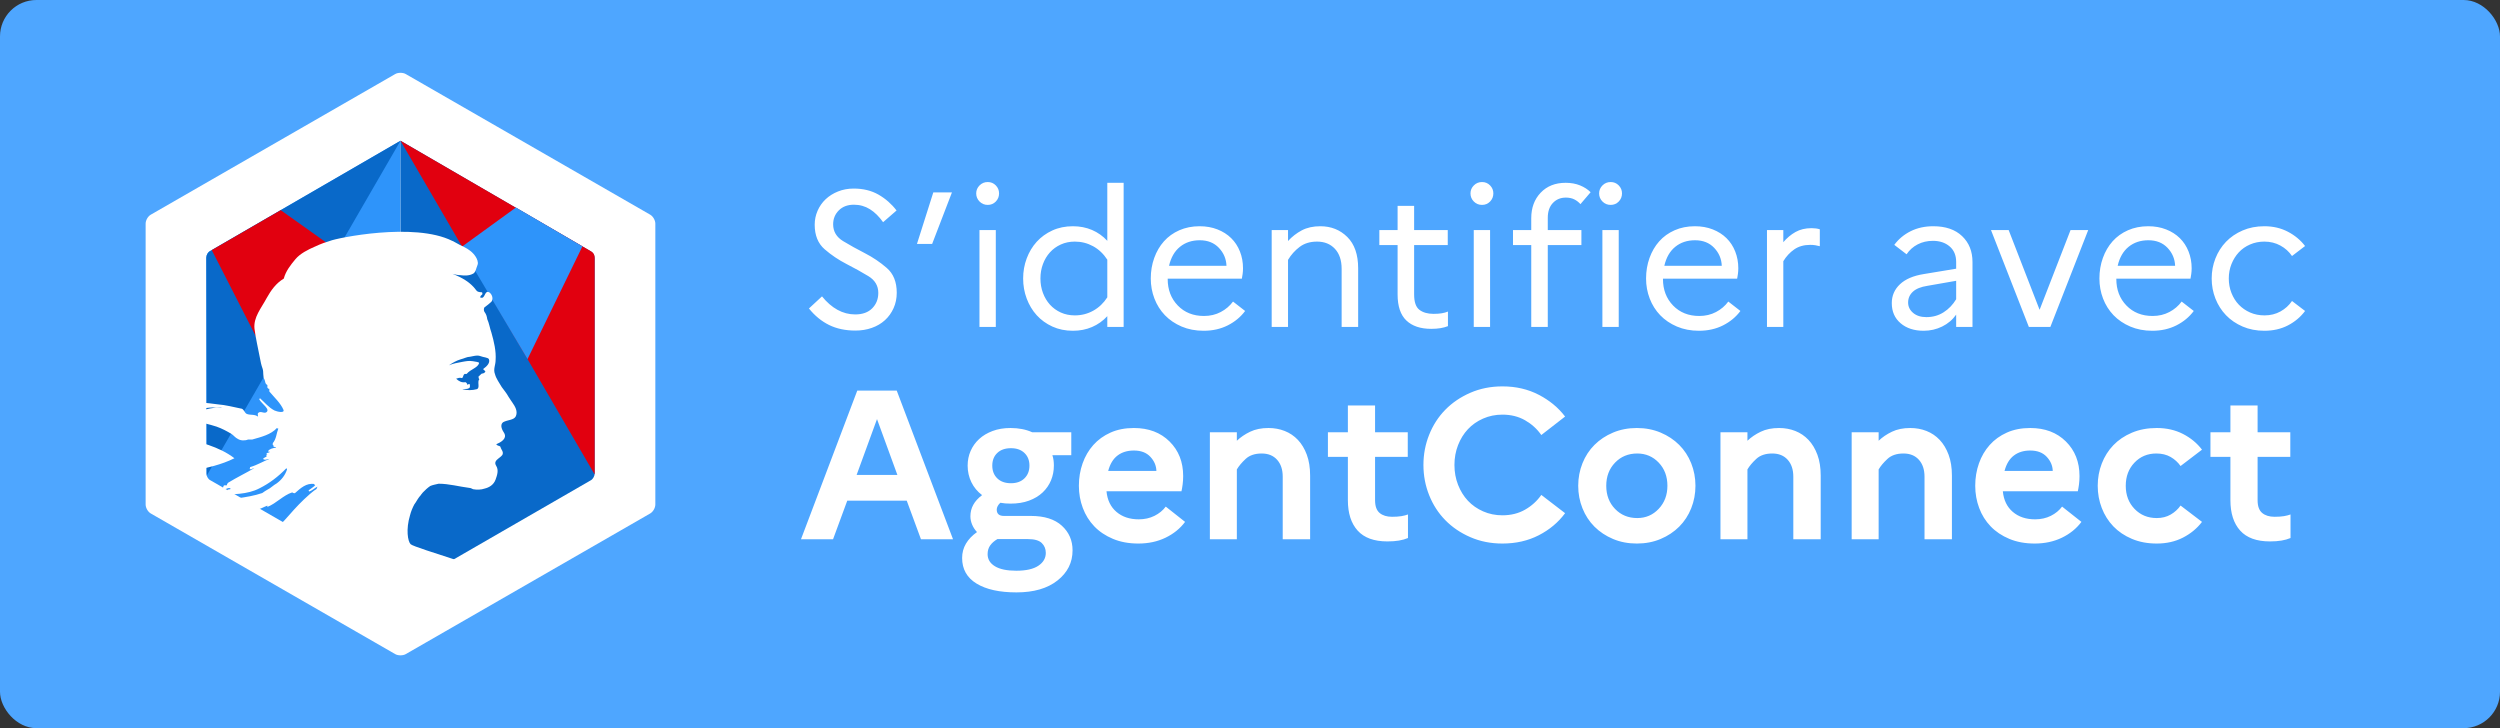<?xml version="1.0" encoding="UTF-8"?>
<svg width="206px" height="60px" viewBox="0 0 206 60" version="1.1" xmlns="http://www.w3.org/2000/svg" xmlns:xlink="http://www.w3.org/1999/xlink">
    <rect x="0" y="0" width="206" height="60" fill="#333333" stroke="none"/>
    <title>ac-btn-hover copy</title>
    <g id="Page-1" stroke="none" stroke-width="1" fill="none" fill-rule="evenodd">
        <g id="Artboard-Copy-33" transform="translate(-411, -560)">
            <g id="ac-btn-hover-copy" transform="translate(411, 560)">
                <rect id="Rectangle" fill="#4EA6FF" x="0" y="0" width="206" height="60" rx="3"></rect>
                <path d="M70.487,27.239 C70.973,27.239 71.424,27.165 71.841,27.017 C72.258,26.87 72.617,26.659 72.918,26.384 C73.219,26.11 73.456,25.78 73.63,25.395 C73.805,25.009 73.892,24.584 73.892,24.12 C73.892,23.233 73.617,22.552 73.068,22.078 C72.519,21.602 71.92,21.199 71.271,20.866 C70.622,20.534 70.023,20.201 69.474,19.869 C68.925,19.536 68.651,19.074 68.651,18.483 C68.651,18.029 68.807,17.647 69.118,17.335 C69.429,17.024 69.844,16.868 70.361,16.868 C70.846,16.868 71.287,16.992 71.683,17.24 C72.079,17.488 72.44,17.845 72.767,18.309 L73.876,17.343 C73.464,16.805 72.968,16.37 72.388,16.037 C71.807,15.705 71.126,15.538 70.345,15.538 C69.881,15.538 69.45,15.617 69.055,15.776 C68.659,15.934 68.318,16.148 68.033,16.417 C67.748,16.686 67.527,17.003 67.368,17.367 C67.21,17.731 67.131,18.114 67.131,18.515 C67.131,19.391 67.405,20.067 67.954,20.542 C68.503,21.017 69.102,21.42 69.751,21.753 C70.4,22.085 70.999,22.418 71.548,22.75 C72.097,23.083 72.372,23.545 72.372,24.136 C72.372,24.642 72.205,25.065 71.873,25.402 C71.54,25.74 71.073,25.909 70.472,25.909 C69.954,25.909 69.466,25.782 69.007,25.529 C68.548,25.276 68.123,24.906 67.733,24.421 L66.656,25.418 C67.141,26.02 67.696,26.474 68.318,26.78 C68.941,27.086 69.664,27.239 70.487,27.239 Z M76.809,20.098 L78.44,15.855 L76.904,15.855 L75.558,20.098 L76.809,20.098 Z M81.389,16.884 C81.653,16.884 81.875,16.792 82.054,16.607 C82.234,16.422 82.323,16.198 82.323,15.934 C82.323,15.681 82.234,15.462 82.054,15.277 C81.875,15.092 81.653,15 81.389,15 C81.125,15 80.901,15.092 80.716,15.277 C80.532,15.462 80.439,15.681 80.439,15.934 C80.439,16.198 80.532,16.422 80.716,16.607 C80.901,16.792 81.125,16.884 81.389,16.884 Z M82.054,26.938 L82.054,18.958 L80.708,18.958 L80.708,26.938 L82.054,26.938 Z M88.407,27.255 C88.978,27.255 89.503,27.152 89.983,26.946 C90.463,26.74 90.883,26.442 91.242,26.052 L91.242,26.938 L92.588,26.938 L92.588,15.063 L91.242,15.063 L91.242,19.845 C90.883,19.454 90.463,19.156 89.983,18.95 C89.503,18.745 88.978,18.642 88.407,18.642 C87.785,18.642 87.22,18.758 86.713,18.99 C86.207,19.222 85.777,19.534 85.423,19.924 C85.069,20.315 84.795,20.771 84.6,21.294 C84.404,21.816 84.307,22.368 84.307,22.948 C84.307,23.529 84.404,24.08 84.6,24.603 C84.795,25.125 85.069,25.582 85.423,25.973 C85.777,26.363 86.207,26.674 86.713,26.907 C87.22,27.139 87.785,27.255 88.407,27.255 Z M88.566,25.988 C88.144,25.988 87.758,25.909 87.41,25.751 C87.062,25.593 86.763,25.376 86.515,25.102 C86.267,24.827 86.075,24.505 85.938,24.136 C85.8,23.766 85.732,23.371 85.732,22.948 C85.732,22.526 85.8,22.13 85.938,21.761 C86.075,21.391 86.267,21.069 86.515,20.795 C86.763,20.521 87.062,20.304 87.41,20.146 C87.758,19.988 88.144,19.908 88.566,19.908 C89.104,19.908 89.606,20.035 90.07,20.288 C90.534,20.542 90.925,20.911 91.242,21.397 L91.242,24.5 C90.936,24.975 90.55,25.342 90.086,25.6 C89.621,25.859 89.115,25.988 88.566,25.988 Z M99.178,27.255 C99.917,27.255 100.58,27.107 101.165,26.812 C101.751,26.516 102.229,26.12 102.598,25.624 L101.601,24.848 C101.337,25.207 100.999,25.495 100.588,25.711 C100.176,25.928 99.717,26.036 99.21,26.036 C98.323,26.036 97.603,25.748 97.049,25.173 C96.495,24.598 96.218,23.872 96.218,22.996 L96.218,22.964 L102.329,22.964 C102.35,22.859 102.371,22.729 102.392,22.576 C102.414,22.423 102.424,22.267 102.424,22.109 C102.424,21.613 102.34,21.151 102.171,20.724 C102.002,20.296 101.762,19.929 101.45,19.623 C101.139,19.317 100.762,19.077 100.318,18.903 C99.875,18.729 99.384,18.642 98.846,18.642 C98.234,18.642 97.677,18.753 97.175,18.974 C96.674,19.196 96.252,19.499 95.909,19.885 C95.566,20.27 95.299,20.726 95.109,21.254 C94.919,21.782 94.824,22.347 94.824,22.948 C94.824,23.529 94.924,24.08 95.125,24.603 C95.326,25.125 95.613,25.582 95.988,25.973 C96.363,26.363 96.822,26.674 97.365,26.907 C97.909,27.139 98.513,27.255 99.178,27.255 Z M101.062,21.903 L96.328,21.903 C96.487,21.217 96.787,20.695 97.231,20.336 C97.674,19.977 98.218,19.797 98.862,19.797 C99.516,19.797 100.041,20.006 100.437,20.423 C100.833,20.84 101.041,21.333 101.062,21.903 Z M106.133,26.938 L106.133,21.413 C106.387,20.99 106.706,20.634 107.091,20.344 C107.477,20.053 107.954,19.908 108.524,19.908 C109.136,19.908 109.627,20.106 109.997,20.502 C110.366,20.898 110.551,21.449 110.551,22.157 L110.551,26.938 L111.912,26.938 L111.912,22.109 C111.912,20.98 111.614,20.119 111.018,19.528 C110.422,18.937 109.68,18.642 108.793,18.642 C108.202,18.642 107.693,18.755 107.265,18.982 C106.838,19.209 106.461,19.502 106.133,19.861 L106.133,18.958 L104.787,18.958 L104.787,26.938 L106.133,26.938 Z M117.933,27.097 C118.218,27.097 118.472,27.078 118.693,27.041 C118.915,27.004 119.121,26.949 119.311,26.875 L119.311,25.672 C119.163,25.735 118.994,25.782 118.804,25.814 C118.614,25.846 118.387,25.862 118.123,25.862 C117.638,25.862 117.25,25.751 116.96,25.529 C116.669,25.308 116.524,24.885 116.524,24.262 L116.524,20.193 L119.295,20.193 L119.295,18.958 L116.524,18.958 L116.524,16.963 L115.162,16.963 L115.162,18.958 L113.658,18.958 L113.658,20.193 L115.162,20.193 L115.162,24.262 C115.162,25.234 115.403,25.949 115.883,26.408 C116.363,26.867 117.047,27.097 117.933,27.097 Z M122.118,16.884 C122.381,16.884 122.603,16.792 122.782,16.607 C122.962,16.422 123.052,16.198 123.052,15.934 C123.052,15.681 122.962,15.462 122.782,15.277 C122.603,15.092 122.381,15 122.118,15 C121.854,15 121.629,15.092 121.445,15.277 C121.26,15.462 121.168,15.681 121.168,15.934 C121.168,16.198 121.26,16.422 121.445,16.607 C121.629,16.792 121.854,16.884 122.118,16.884 Z M122.782,26.938 L122.782,18.958 L121.437,18.958 L121.437,26.938 L122.782,26.938 Z M127.537,26.938 L127.537,20.193 L130.308,20.193 L130.308,18.958 L127.537,18.958 L127.537,17.945 C127.537,17.428 127.677,17.021 127.956,16.726 C128.236,16.43 128.592,16.282 129.025,16.282 C129.299,16.282 129.534,16.333 129.73,16.433 C129.925,16.533 130.091,16.663 130.228,16.821 L131.067,15.839 C130.835,15.607 130.545,15.42 130.197,15.277 C129.848,15.135 129.452,15.063 129.009,15.063 C128.154,15.063 127.468,15.335 126.951,15.879 C126.434,16.422 126.175,17.122 126.175,17.977 L126.175,18.958 L124.671,18.958 L124.671,20.193 L126.175,20.193 L126.175,26.938 L127.537,26.938 Z M132.718,16.884 C132.982,16.884 133.204,16.792 133.383,16.607 C133.563,16.422 133.653,16.198 133.653,15.934 C133.653,15.681 133.563,15.462 133.383,15.277 C133.204,15.092 132.982,15 132.718,15 C132.454,15 132.23,15.092 132.045,15.277 C131.861,15.462 131.768,15.681 131.768,15.934 C131.768,16.198 131.861,16.422 132.045,16.607 C132.23,16.792 132.454,16.884 132.718,16.884 Z M133.383,26.938 L133.383,18.958 L132.037,18.958 L132.037,26.938 L133.383,26.938 Z M139.99,27.255 C140.729,27.255 141.391,27.107 141.977,26.812 C142.563,26.516 143.041,26.12 143.41,25.624 L142.412,24.848 C142.149,25.207 141.811,25.495 141.399,25.711 C140.988,25.928 140.528,26.036 140.022,26.036 C139.135,26.036 138.415,25.748 137.86,25.173 C137.306,24.598 137.029,23.872 137.029,22.996 L137.029,22.964 L143.141,22.964 C143.162,22.859 143.183,22.729 143.204,22.576 C143.225,22.423 143.236,22.267 143.236,22.109 C143.236,21.613 143.151,21.151 142.982,20.724 C142.814,20.296 142.573,19.929 142.262,19.623 C141.951,19.317 141.573,19.077 141.13,18.903 C140.687,18.729 140.196,18.642 139.657,18.642 C139.045,18.642 138.488,18.753 137.987,18.974 C137.486,19.196 137.063,19.499 136.72,19.885 C136.377,20.27 136.111,20.726 135.921,21.254 C135.731,21.782 135.636,22.347 135.636,22.948 C135.636,23.529 135.736,24.08 135.937,24.603 C136.137,25.125 136.425,25.582 136.8,25.973 C137.174,26.363 137.633,26.674 138.177,26.907 C138.721,27.139 139.325,27.255 139.99,27.255 Z M141.874,21.903 L137.14,21.903 C137.298,21.217 137.599,20.695 138.042,20.336 C138.486,19.977 139.029,19.797 139.673,19.797 C140.328,19.797 140.853,20.006 141.249,20.423 C141.645,20.84 141.853,21.333 141.874,21.903 Z M146.945,26.938 L146.945,21.523 C147.188,21.122 147.489,20.798 147.847,20.55 C148.206,20.302 148.644,20.177 149.162,20.177 C149.32,20.177 149.463,20.188 149.589,20.209 C149.716,20.23 149.837,20.257 149.953,20.288 L149.953,18.895 C149.858,18.863 149.753,18.84 149.637,18.824 C149.521,18.808 149.399,18.8 149.273,18.8 C148.766,18.8 148.325,18.906 147.95,19.117 C147.576,19.328 147.241,19.608 146.945,19.956 L146.945,18.958 L145.599,18.958 L145.599,26.938 L146.945,26.938 Z M158.512,27.255 C159.05,27.255 159.557,27.139 160.032,26.907 C160.507,26.674 160.892,26.347 161.188,25.925 L161.188,26.938 L162.533,26.938 L162.533,21.587 C162.533,20.711 162.248,20.001 161.678,19.457 C161.108,18.913 160.317,18.642 159.303,18.642 C158.607,18.642 157.984,18.779 157.435,19.053 C156.886,19.328 156.438,19.703 156.089,20.177 L157.102,20.953 C157.335,20.605 157.638,20.333 158.013,20.138 C158.388,19.943 158.807,19.845 159.272,19.845 C159.831,19.845 160.29,19.998 160.649,20.304 C161.008,20.61 161.188,21.038 161.188,21.587 L161.188,22.141 L158.512,22.584 C157.657,22.721 157.005,23.001 156.556,23.423 C156.108,23.846 155.883,24.363 155.883,24.975 C155.883,25.672 156.126,26.226 156.612,26.637 C157.097,27.049 157.731,27.255 158.512,27.255 Z M158.733,26.131 C158.279,26.131 157.915,26.015 157.641,25.782 C157.366,25.55 157.229,25.265 157.229,24.927 C157.229,24.579 157.358,24.284 157.617,24.041 C157.876,23.798 158.279,23.634 158.828,23.55 L161.188,23.138 L161.188,24.658 C160.913,25.112 160.567,25.471 160.15,25.735 C159.733,25.999 159.261,26.131 158.733,26.131 Z M168.95,26.938 L172.069,18.958 L170.613,18.958 L168.063,25.529 L165.514,18.958 L164.058,18.958 L167.177,26.938 L168.95,26.938 Z M177.346,27.255 C178.085,27.255 178.747,27.107 179.333,26.812 C179.919,26.516 180.396,26.12 180.766,25.624 L179.768,24.848 C179.504,25.207 179.167,25.495 178.755,25.711 C178.343,25.928 177.884,26.036 177.377,26.036 C176.491,26.036 175.77,25.748 175.216,25.173 C174.662,24.598 174.385,23.872 174.385,22.996 L174.385,22.964 L180.497,22.964 C180.518,22.859 180.539,22.729 180.56,22.576 C180.581,22.423 180.592,22.267 180.592,22.109 C180.592,21.613 180.507,21.151 180.338,20.724 C180.169,20.296 179.929,19.929 179.618,19.623 C179.307,19.317 178.929,19.077 178.486,18.903 C178.042,18.729 177.552,18.642 177.013,18.642 C176.401,18.642 175.844,18.753 175.343,18.974 C174.842,19.196 174.419,19.499 174.076,19.885 C173.733,20.27 173.467,20.726 173.277,21.254 C173.087,21.782 172.992,22.347 172.992,22.948 C172.992,23.529 173.092,24.08 173.292,24.603 C173.493,25.125 173.781,25.582 174.155,25.973 C174.53,26.363 174.989,26.674 175.533,26.907 C176.077,27.139 176.681,27.255 177.346,27.255 Z M179.23,21.903 L174.496,21.903 C174.654,21.217 174.955,20.695 175.398,20.336 C175.842,19.977 176.385,19.797 177.029,19.797 C177.684,19.797 178.209,20.006 178.605,20.423 C179,20.84 179.209,21.333 179.23,21.903 Z M186.581,27.255 C187.309,27.255 187.958,27.107 188.528,26.812 C189.098,26.516 189.568,26.12 189.938,25.624 L188.861,24.801 C188.618,25.16 188.301,25.447 187.911,25.664 C187.52,25.88 187.082,25.988 186.597,25.988 C186.164,25.988 185.768,25.909 185.409,25.751 C185.05,25.593 184.742,25.379 184.483,25.11 C184.224,24.84 184.021,24.518 183.873,24.144 C183.726,23.769 183.652,23.371 183.652,22.948 C183.652,22.526 183.726,22.13 183.873,21.761 C184.021,21.391 184.222,21.069 184.475,20.795 C184.728,20.521 185.037,20.304 185.401,20.146 C185.765,19.988 186.159,19.908 186.581,19.908 C187.066,19.908 187.507,20.017 187.903,20.233 C188.299,20.449 188.618,20.737 188.861,21.096 L189.938,20.273 C189.568,19.787 189.096,19.394 188.52,19.093 C187.945,18.792 187.299,18.642 186.581,18.642 C185.926,18.642 185.33,18.758 184.792,18.99 C184.253,19.222 183.797,19.534 183.422,19.924 C183.047,20.315 182.757,20.771 182.551,21.294 C182.345,21.816 182.243,22.368 182.243,22.948 C182.243,23.529 182.345,24.08 182.551,24.603 C182.757,25.125 183.047,25.582 183.422,25.973 C183.797,26.363 184.253,26.674 184.792,26.907 C185.33,27.139 185.926,27.255 186.581,27.255 Z M68.642,44.438 L69.815,41.253 L74.715,41.253 L75.888,44.438 L78.53,44.438 L73.892,32.188 L70.638,32.188 L66,44.438 L68.642,44.438 Z M73.945,39.136 L70.585,39.136 L72.265,34.533 L73.945,39.136 Z M83.759,48.813 C85.182,48.813 86.308,48.487 87.136,47.833 C87.965,47.18 88.379,46.352 88.379,45.348 C88.379,44.532 88.084,43.855 87.495,43.318 C86.906,42.782 86.057,42.513 84.949,42.513 L82.726,42.513 C82.528,42.513 82.379,42.47 82.28,42.382 C82.181,42.295 82.131,42.163 82.131,41.988 C82.131,41.895 82.157,41.799 82.21,41.7 C82.263,41.6 82.335,41.51 82.429,41.428 C82.557,41.452 82.691,41.469 82.831,41.481 C82.971,41.493 83.117,41.498 83.269,41.498 C83.84,41.498 84.348,41.417 84.791,41.253 C85.235,41.09 85.608,40.865 85.911,40.58 C86.215,40.294 86.445,39.961 86.603,39.582 C86.76,39.203 86.839,38.798 86.839,38.366 C86.839,38.214 86.83,38.068 86.812,37.928 C86.795,37.788 86.763,37.648 86.716,37.508 L88.274,37.508 L88.274,35.618 L85.054,35.618 C84.797,35.502 84.52,35.414 84.222,35.356 C83.925,35.298 83.607,35.268 83.269,35.268 C82.72,35.268 82.228,35.35 81.79,35.513 C81.353,35.677 80.982,35.898 80.679,36.178 C80.375,36.458 80.142,36.785 79.979,37.158 C79.815,37.532 79.734,37.934 79.734,38.366 C79.734,38.856 79.836,39.311 80.04,39.731 C80.244,40.151 80.539,40.507 80.924,40.798 C80.597,41.043 80.355,41.309 80.198,41.595 C80.04,41.88 79.961,42.198 79.961,42.548 C79.961,42.77 80.008,42.995 80.101,43.222 C80.195,43.45 80.329,43.657 80.504,43.843 C80.107,44.123 79.804,44.441 79.594,44.797 C79.384,45.153 79.279,45.547 79.279,45.978 C79.279,46.9 79.675,47.603 80.469,48.087 C81.262,48.571 82.359,48.813 83.759,48.813 Z M83.304,39.818 C82.825,39.818 82.449,39.684 82.175,39.416 C81.901,39.148 81.764,38.798 81.764,38.366 C81.764,37.934 81.901,37.587 82.175,37.325 C82.449,37.062 82.825,36.931 83.304,36.931 C83.77,36.931 84.141,37.062 84.415,37.325 C84.689,37.587 84.826,37.934 84.826,38.366 C84.826,38.798 84.689,39.148 84.415,39.416 C84.141,39.684 83.77,39.818 83.304,39.818 Z M83.741,47.028 C82.971,47.028 82.385,46.906 81.983,46.661 C81.58,46.416 81.379,46.083 81.379,45.663 C81.379,45.383 81.449,45.144 81.589,44.946 C81.729,44.748 81.927,44.573 82.184,44.421 L84.704,44.421 C85.24,44.421 85.62,44.529 85.841,44.745 C86.063,44.96 86.174,45.232 86.174,45.558 C86.174,45.99 85.97,46.343 85.561,46.617 C85.153,46.891 84.546,47.028 83.741,47.028 Z M93.8,44.788 C94.628,44.788 95.375,44.628 96.04,44.307 C96.705,43.986 97.242,43.552 97.65,43.003 L96.058,41.743 C95.824,42.058 95.515,42.312 95.13,42.505 C94.745,42.697 94.313,42.793 93.835,42.793 C93.088,42.793 92.476,42.589 91.998,42.181 C91.519,41.773 91.245,41.207 91.175,40.483 L97.353,40.483 C97.388,40.332 97.42,40.145 97.449,39.923 C97.478,39.702 97.493,39.468 97.493,39.223 C97.493,38.068 97.119,37.12 96.373,36.38 C95.626,35.639 94.646,35.268 93.433,35.268 C92.709,35.268 92.067,35.394 91.507,35.645 C90.948,35.895 90.475,36.237 90.09,36.668 C89.705,37.1 89.41,37.605 89.206,38.182 C89.002,38.76 88.9,39.375 88.9,40.028 C88.9,40.67 89.008,41.28 89.224,41.857 C89.44,42.435 89.755,42.939 90.169,43.371 C90.583,43.803 91.096,44.147 91.709,44.403 C92.321,44.66 93.018,44.788 93.8,44.788 Z M95.287,38.803 L91.315,38.803 C91.467,38.232 91.723,37.809 92.085,37.535 C92.447,37.26 92.896,37.123 93.433,37.123 C94.016,37.123 94.468,37.295 94.789,37.64 C95.11,37.984 95.276,38.372 95.287,38.803 Z M101.916,44.438 L101.916,38.681 C102.08,38.401 102.322,38.112 102.642,37.815 C102.963,37.517 103.404,37.368 103.964,37.368 C104.5,37.368 104.923,37.54 105.233,37.885 C105.542,38.229 105.696,38.693 105.696,39.276 L105.696,44.438 L107.954,44.438 L107.954,39.188 C107.954,38.535 107.863,37.963 107.683,37.473 C107.502,36.983 107.257,36.575 106.948,36.248 C106.638,35.922 106.277,35.677 105.862,35.513 C105.448,35.35 105.002,35.268 104.524,35.268 C103.94,35.268 103.436,35.37 103.01,35.575 C102.584,35.779 102.22,36.027 101.916,36.318 L101.916,35.618 L99.694,35.618 L99.694,44.438 L101.916,44.438 Z M114.32,44.613 C114.682,44.613 115,44.59 115.274,44.543 C115.548,44.497 115.796,44.427 116.017,44.333 L116.017,42.391 C115.866,42.449 115.685,42.496 115.475,42.531 C115.265,42.566 115.008,42.583 114.705,42.583 C114.273,42.583 113.932,42.478 113.681,42.268 C113.43,42.058 113.305,41.708 113.305,41.218 L113.305,37.648 L116,37.648 L116,35.618 L113.305,35.618 L113.305,33.413 L111.065,33.413 L111.065,35.618 L109.42,35.618 L109.42,37.648 L111.065,37.648 L111.065,41.218 C111.065,42.292 111.333,43.126 111.87,43.721 C112.407,44.316 113.223,44.613 114.32,44.613 Z M123.801,44.788 C124.91,44.788 125.907,44.561 126.794,44.106 C127.68,43.651 128.404,43.044 128.964,42.286 L127.004,40.781 C126.654,41.283 126.207,41.688 125.665,41.997 C125.123,42.306 124.501,42.461 123.801,42.461 C123.23,42.461 122.699,42.353 122.209,42.137 C121.719,41.921 121.302,41.63 120.957,41.262 C120.613,40.895 120.342,40.457 120.144,39.95 C119.945,39.442 119.846,38.897 119.846,38.313 C119.846,37.73 119.945,37.185 120.144,36.677 C120.342,36.17 120.613,35.732 120.957,35.365 C121.302,34.997 121.719,34.705 122.209,34.49 C122.699,34.274 123.23,34.166 123.801,34.166 C124.501,34.166 125.123,34.32 125.665,34.63 C126.207,34.939 126.654,35.344 127.004,35.846 L128.964,34.323 C128.404,33.588 127.68,32.99 126.794,32.53 C125.907,32.069 124.91,31.838 123.801,31.838 C122.845,31.838 121.964,32.013 121.159,32.363 C120.354,32.713 119.665,33.18 119.094,33.763 C118.522,34.347 118.079,35.032 117.764,35.82 C117.449,36.607 117.291,37.438 117.291,38.313 C117.291,39.188 117.449,40.02 117.764,40.807 C118.079,41.595 118.522,42.28 119.094,42.863 C119.665,43.447 120.354,43.913 121.159,44.263 C121.964,44.613 122.845,44.788 123.801,44.788 Z M134.875,44.788 C135.587,44.788 136.24,44.663 136.835,44.412 C137.43,44.161 137.94,43.823 138.366,43.397 C138.792,42.971 139.122,42.467 139.355,41.883 C139.588,41.3 139.705,40.682 139.705,40.028 C139.705,39.375 139.588,38.757 139.355,38.173 C139.122,37.59 138.792,37.085 138.366,36.66 C137.94,36.234 137.43,35.895 136.835,35.645 C136.24,35.394 135.587,35.268 134.875,35.268 C134.163,35.268 133.51,35.394 132.915,35.645 C132.32,35.895 131.81,36.234 131.384,36.66 C130.958,37.085 130.628,37.59 130.395,38.173 C130.162,38.757 130.045,39.375 130.045,40.028 C130.045,40.682 130.162,41.3 130.395,41.883 C130.628,42.467 130.958,42.971 131.384,43.397 C131.81,43.823 132.32,44.161 132.915,44.412 C133.51,44.663 134.163,44.788 134.875,44.788 Z M134.91,42.688 C134.175,42.688 133.565,42.438 133.081,41.936 C132.597,41.434 132.355,40.798 132.355,40.028 C132.355,39.258 132.597,38.623 133.081,38.121 C133.565,37.619 134.175,37.368 134.91,37.368 C135.61,37.368 136.199,37.619 136.678,38.121 C137.156,38.623 137.395,39.258 137.395,40.028 C137.395,40.787 137.156,41.42 136.678,41.927 C136.199,42.435 135.61,42.688 134.91,42.688 Z M143.989,44.438 L143.989,38.681 C144.152,38.401 144.394,38.112 144.715,37.815 C145.036,37.517 145.476,37.368 146.036,37.368 C146.573,37.368 146.996,37.54 147.305,37.885 C147.614,38.229 147.769,38.693 147.769,39.276 L147.769,44.438 L150.026,44.438 L150.026,39.188 C150.026,38.535 149.936,37.963 149.755,37.473 C149.574,36.983 149.329,36.575 149.02,36.248 C148.711,35.922 148.349,35.677 147.935,35.513 C147.521,35.35 147.075,35.268 146.596,35.268 C146.013,35.268 145.508,35.37 145.083,35.575 C144.657,35.779 144.292,36.027 143.989,36.318 L143.989,35.618 L141.766,35.618 L141.766,44.438 L143.989,44.438 Z M154.8,44.438 L154.8,38.681 C154.963,38.401 155.205,38.112 155.526,37.815 C155.847,37.517 156.287,37.368 156.847,37.368 C157.384,37.368 157.807,37.54 158.116,37.885 C158.425,38.229 158.58,38.693 158.58,39.276 L158.58,44.438 L160.838,44.438 L160.838,39.188 C160.838,38.535 160.747,37.963 160.566,37.473 C160.385,36.983 160.14,36.575 159.831,36.248 C159.522,35.922 159.16,35.677 158.746,35.513 C158.332,35.35 157.886,35.268 157.407,35.268 C156.824,35.268 156.32,35.37 155.894,35.575 C155.468,35.779 155.103,36.027 154.8,36.318 L154.8,35.618 L152.577,35.618 L152.577,44.438 L154.8,44.438 Z M167.659,44.788 C168.487,44.788 169.234,44.628 169.899,44.307 C170.564,43.986 171.1,43.552 171.509,43.003 L169.916,41.743 C169.683,42.058 169.374,42.312 168.989,42.505 C168.604,42.697 168.172,42.793 167.694,42.793 C166.947,42.793 166.335,42.589 165.856,42.181 C165.378,41.773 165.104,41.207 165.034,40.483 L171.211,40.483 C171.246,40.332 171.278,40.145 171.308,39.923 C171.337,39.702 171.351,39.468 171.351,39.223 C171.351,38.068 170.978,37.12 170.231,36.38 C169.485,35.639 168.505,35.268 167.291,35.268 C166.568,35.268 165.926,35.394 165.366,35.645 C164.806,35.895 164.334,36.237 163.949,36.668 C163.564,37.1 163.269,37.605 163.065,38.182 C162.861,38.76 162.759,39.375 162.759,40.028 C162.759,40.67 162.867,41.28 163.083,41.857 C163.298,42.435 163.613,42.939 164.028,43.371 C164.442,43.803 164.955,44.147 165.567,44.403 C166.18,44.66 166.877,44.788 167.659,44.788 Z M169.146,38.803 L165.174,38.803 C165.325,38.232 165.582,37.809 165.944,37.535 C166.305,37.26 166.755,37.123 167.291,37.123 C167.875,37.123 168.327,37.295 168.648,37.64 C168.968,37.984 169.135,38.372 169.146,38.803 Z M177.718,44.788 C178.523,44.788 179.243,44.625 179.879,44.298 C180.515,43.972 181.037,43.54 181.445,43.003 L179.678,41.656 C179.468,41.959 179.196,42.207 178.864,42.4 C178.531,42.592 178.149,42.688 177.718,42.688 C176.982,42.688 176.373,42.438 175.889,41.936 C175.405,41.434 175.162,40.798 175.162,40.028 C175.162,39.258 175.402,38.623 175.88,38.121 C176.358,37.619 176.959,37.368 177.683,37.368 C178.137,37.368 178.531,37.465 178.864,37.657 C179.196,37.85 179.468,38.098 179.678,38.401 L181.445,37.053 C181.037,36.517 180.515,36.085 179.879,35.758 C179.243,35.432 178.523,35.268 177.718,35.268 C176.959,35.268 176.277,35.397 175.67,35.653 C175.063,35.91 174.553,36.254 174.139,36.686 C173.725,37.118 173.407,37.622 173.185,38.2 C172.963,38.777 172.852,39.387 172.852,40.028 C172.852,40.67 172.963,41.28 173.185,41.857 C173.407,42.435 173.725,42.939 174.139,43.371 C174.553,43.803 175.063,44.147 175.67,44.403 C176.277,44.66 176.959,44.788 177.718,44.788 Z M187.041,44.613 C187.403,44.613 187.721,44.59 187.995,44.543 C188.269,44.497 188.517,44.427 188.739,44.333 L188.739,42.391 C188.587,42.449 188.406,42.496 188.196,42.531 C187.986,42.566 187.73,42.583 187.426,42.583 C186.995,42.583 186.653,42.478 186.403,42.268 C186.152,42.058 186.026,41.708 186.026,41.218 L186.026,37.648 L188.721,37.648 L188.721,35.618 L186.026,35.618 L186.026,33.413 L183.786,33.413 L183.786,35.618 L182.141,35.618 L182.141,37.648 L183.786,37.648 L183.786,41.218 C183.786,42.292 184.055,43.126 184.591,43.721 C185.128,44.316 185.945,44.613 187.041,44.613 Z" id="S’identifieravecAgentConnect" fill="#FFFFFF" fill-rule="nonzero"></path>
                <g id="Marianne" transform="translate(12, 6)">
                    <g id="Mosaique" fill-rule="nonzero">
                        <path d="M21.437,0.103 C21.207,-0.034 20.793,-0.034 20.563,0.103 L0.414,11.696 C0.184,11.834 0,12.155 0,12.43 L0,35.57 C0,35.845 0.184,36.166 0.414,36.304 L20.563,47.897 C20.793,48.034 21.207,48.034 21.437,47.897 L41.586,36.304 C41.816,36.166 42,35.845 42,35.57 L42,12.43 C42,12.155 41.816,11.834 41.586,11.696 L21.437,0.103 Z" id="Path" fill="#FFFFFF"></path>
                        <path d="M21,42.598 L5.32,33.566 C5.137,33.474 5,33.199 5,33.015 L5,15.226 C5,14.997 5.137,14.768 5.32,14.676 L21,5.598 L21,42.598 Z" id="XMLID_127_" fill="#2E94FA"></path>
                        <path d="M5.046,33.173 L5,15.239 C5,15.008 5.138,14.777 5.323,14.685 L21,5.598 L5.046,33.173 Z" id="XMLID_125_" fill="#0969C9"></path>
                        <polygon id="Path" fill="#E1000F" points="5.45 14.608 10.3 24.098 15.889 14.7 11.131 11.318"></polygon>
                        <path d="M21.046,42.598 L36.68,33.577 C36.863,33.485 37,33.211 37,33.027 L37,15.26 C37,15.031 36.863,14.802 36.68,14.711 L21,5.598 L21.046,42.598 Z" id="XMLID_124_" fill="#0969C9"></path>
                        <path d="M37,33.098 L37,15.38 C37,15.098 37,14.888 36.68,14.698 L21,5.598 L37,33.098 Z" id="XMLID_121_" fill="#E1000F"></path>
                        <polygon id="Path" fill="#2E94FA" points="35.993 14.298 31.467 23.59 26 14.371 30.513 11.098"></polygon>
                    </g>
                    <path d="M26.239,14.352 C26.61,14.539 26.955,14.778 27.194,15.151 C27.3,15.312 27.433,15.605 27.353,15.818 C27.247,16.057 27.194,16.484 26.955,16.564 C26.663,16.724 26.265,16.724 25.894,16.67 C25.682,16.67 25.496,16.617 25.284,16.564 C26.027,16.857 26.743,17.23 27.247,17.923 C27.3,18.029 27.485,18.083 27.698,18.083 C27.751,18.083 27.751,18.189 27.751,18.243 C27.645,18.349 27.539,18.403 27.592,18.536 L27.751,18.536 C27.99,18.429 27.963,17.923 28.308,18.083 C28.547,18.243 28.653,18.589 28.52,18.829 C28.308,19.042 28.122,19.175 27.91,19.335 C27.857,19.442 27.857,19.575 27.91,19.682 C28.069,19.895 28.122,20.081 28.148,20.295 C28.308,20.641 28.361,21.041 28.494,21.414 C28.706,22.16 28.891,22.933 28.838,23.679 C28.838,24.079 28.626,24.425 28.785,24.825 C28.891,25.224 29.13,25.518 29.342,25.891 C29.554,26.184 29.74,26.397 29.899,26.69 C29.964,26.803 30.042,26.915 30.121,27.028 L30.201,27.142 C30.451,27.503 30.677,27.877 30.509,28.289 C30.35,28.635 29.82,28.582 29.448,28.795 C29.157,29.035 29.395,29.462 29.554,29.701 C29.793,30.154 29.263,30.448 28.891,30.607 C28.997,30.767 29.183,30.714 29.236,30.821 C29.289,31.06 29.528,31.22 29.395,31.487 C29.334,31.571 29.244,31.643 29.152,31.715 L29.082,31.769 C28.878,31.931 28.704,32.101 28.891,32.393 C29.103,32.739 28.971,33.139 28.838,33.512 C28.679,33.965 28.281,34.178 27.936,34.258 C27.645,34.365 27.273,34.365 26.982,34.311 C26.875,34.258 26.769,34.205 26.69,34.205 C25.841,34.098 24.992,33.858 24.144,33.858 C23.905,33.912 23.639,33.965 23.454,34.045 C23.215,34.205 23.029,34.391 22.844,34.578 C22.817,34.631 22.764,34.658 22.738,34.711 C22.711,34.738 22.685,34.764 22.685,34.791 L22.669,34.807 L22.647,34.829 C22.643,34.833 22.638,34.838 22.632,34.844 C22.472,35.031 22.366,35.218 22.234,35.43 C22.234,35.457 22.207,35.457 22.207,35.457 C22.207,35.484 22.181,35.511 22.154,35.537 C21.995,35.83 21.862,36.15 21.783,36.47 C21.438,37.616 21.597,38.602 21.836,38.842 C21.995,39.002 23.905,39.594 25.585,40.145 C22.65,42.596 20.277,43.822 18.467,43.822 C15.968,43.822 11.777,42.161 5.893,38.84 C7.317,38.84 7.115,39.41 8.441,38.746 C9.077,38.48 10.51,37.816 10.987,37.338 C11.279,37.045 11.571,36.753 11.836,36.434 C12.367,35.823 12.897,35.265 13.507,34.733 C13.693,34.574 13.878,34.414 14.064,34.308 C14.117,34.255 14.117,34.149 14.17,34.096 C13.932,34.202 13.772,34.388 13.507,34.494 C13.454,34.494 13.401,34.441 13.454,34.388 C13.64,34.255 13.825,34.122 13.985,33.989 L13.958,33.989 C13.905,33.989 13.905,33.936 13.905,33.883 C13.242,33.777 12.764,34.229 12.313,34.627 C12.207,34.68 12.101,34.574 12.075,34.574 C11.332,34.813 10.775,35.477 10.032,35.77 L10.032,35.663 C9.741,35.77 9.449,35.956 9.131,36.009 C8.68,36.115 8.282,36.062 7.884,36.062 C7.274,36.115 6.664,36.248 6.054,36.381 C6.027,36.381 6.027,36.381 6.001,36.408 C5.682,36.487 5.364,36.62 5.072,36.78 L5.046,36.806 C5.019,36.833 4.993,36.859 4.966,36.886 C4.86,36.992 4.754,37.125 4.621,37.178 C4.303,37.338 4.064,37.603 3.799,37.843 C3.773,37.869 3.746,37.869 3.72,37.869 C3.454,38.135 3.773,37.338 4.064,37.152 C4.038,37.152 3.985,37.125 4.011,37.099 C4.038,37.045 4.064,37.019 4.091,36.966 C4.091,36.939 4.091,36.939 4.117,36.913 L4.113,36.897 L4.095,36.875 C4.092,36.871 4.091,36.866 4.091,36.859 C4.011,36.913 3.932,36.966 3.852,37.019 C3.72,37.125 3.773,36.514 3.905,36.434 L3.879,36.434 C4.064,36.328 4.277,36.221 4.462,36.115 L4.542,36.036 C4.25,36.142 4.011,36.275 3.746,36.434 C3.746,36.434 3.746,36.248 3.826,36.169 C3.879,36.169 3.932,36.169 3.932,36.221 C4.894,35.479 6.062,35.281 7.242,35.109 L7.564,35.062 C8.261,34.96 8.956,34.851 9.608,34.627 C9.767,34.521 9.9,34.414 10.059,34.335 C10.298,34.229 10.51,33.989 10.801,33.83 C11.2,33.537 11.491,33.165 11.65,32.687 C11.65,32.634 11.598,32.581 11.598,32.581 C10.934,33.272 10.192,33.83 9.396,34.229 C8.335,34.787 7.194,34.68 6.08,34.84 C6.133,34.733 6.24,34.733 6.319,34.733 C6.319,34.574 6.425,34.521 6.531,34.441 L6.691,34.441 C6.743,34.441 6.743,34.335 6.797,34.335 C6.903,34.335 7.061,34.282 7.009,34.282 C6.849,34.069 6.558,34.441 6.319,34.282 C6.425,34.175 6.372,34.042 6.478,33.989 L6.691,33.989 C6.691,33.883 6.797,33.777 6.797,33.777 C7.539,33.325 8.255,32.98 8.945,32.581 C8.786,32.581 8.706,32.74 8.547,32.634 C8.653,32.634 8.547,32.475 8.653,32.475 C9.21,32.315 9.661,32.023 10.218,31.81 C10.006,31.81 9.873,31.97 9.661,31.81 C9.767,31.757 9.82,31.651 9.953,31.651 L9.953,31.491 C9.953,31.438 10.006,31.438 10.059,31.438 C10.006,31.438 9.953,31.385 9.953,31.385 C10.006,31.279 10.165,31.332 10.245,31.226 C10.192,31.226 10.086,31.226 10.086,31.172 C10.245,30.96 10.483,30.933 10.749,30.88 C10.695,30.774 10.537,30.88 10.537,30.774 C10.537,30.728 10.575,30.722 10.62,30.721 L10.537,30.721 C10.43,30.668 10.483,30.561 10.483,30.508 C10.775,30.163 10.775,29.711 10.934,29.312 C10.881,29.312 10.828,29.312 10.828,29.259 C10.324,29.817 9.528,30.003 8.786,30.216 L8.441,30.216 C8.202,30.322 7.831,30.322 7.592,30.163 C7.38,30.056 7.3,29.923 7.088,29.764 C6.691,29.525 6.292,29.312 5.842,29.153 C4.595,28.754 3.295,28.541 1.996,28.595 C2.552,28.302 3.163,28.276 3.746,28.09 C4.595,27.851 5.391,27.532 6.292,27.585 C6.133,27.532 5.948,27.585 5.789,27.585 C5.099,27.532 4.383,27.744 3.64,27.877 C3.136,27.983 2.685,28.169 2.181,28.276 C1.889,28.382 1.73,28.674 1.385,28.621 L1.385,28.462 C1.889,27.851 2.5,27.266 3.295,27.213 C4.197,27.053 5.046,27.213 5.948,27.319 C6.611,27.372 7.194,27.532 7.857,27.665 C8.096,27.665 8.149,28.063 8.361,28.116 C8.653,28.223 8.971,28.116 9.263,28.329 C9.263,28.223 9.21,28.116 9.263,28.037 C9.475,27.824 9.714,28.09 9.926,27.983 C10.324,27.744 9.582,27.292 9.369,26.92 C9.369,26.867 9.422,26.814 9.422,26.814 C9.82,27.16 10.112,27.558 10.616,27.824 C10.855,27.93 11.465,28.063 11.358,27.771 C11.12,27.213 10.616,26.761 10.192,26.256 L10.192,26.043 C10.086,26.043 10.086,25.99 10.032,25.937 L10.032,25.725 C9.82,25.618 9.873,25.432 9.794,25.273 C9.635,25.034 9.741,24.662 9.635,24.369 C9.528,24.077 9.475,23.811 9.422,23.519 C9.263,22.669 9.077,21.924 8.971,21.101 C8.865,20.144 9.528,19.4 9.979,18.55 C10.324,17.938 10.722,17.354 11.385,16.955 C11.544,16.344 11.942,15.839 12.34,15.361 C12.738,14.882 13.401,14.564 13.878,14.351 C14.519,14.055 14.858,13.95 15.195,13.849 C15.197,13.848 15.202,13.847 15.204,13.846 C15.695,13.63 22.131,12.277 25.257,13.846 C25.324,13.879 25.311,13.846 25.523,13.979 C25.761,14.112 26.053,14.272 26.239,14.352 Z M1.953,28.927 C1.953,29.161 1.796,29.369 1.561,29.421 C1.953,29.525 2.346,29.525 2.738,29.707 C2.686,29.811 2.581,29.759 2.529,29.759 C2.764,29.915 3.078,29.811 3.314,29.993 C3.157,30.149 3.026,29.993 2.869,29.993 C4.413,30.434 6.035,30.772 7.317,31.76 C6.218,32.305 5.093,32.539 3.916,32.799 C3.759,32.799 3.68,32.799 3.523,32.747 C3.523,32.799 3.523,32.903 3.471,32.903 C3.261,32.903 3.131,32.903 2.974,33.006 C2.79,33.162 2.503,33.215 2.346,33.058 C2.293,33.006 2.503,33.058 2.555,32.955 L2.163,32.955 C2.11,32.955 2.11,32.903 2.11,32.851 C1.875,32.903 1.561,33.006 1.325,33.058 C0.985,33.162 1.142,31.474 1.378,31.37 C1.325,31.318 1.221,31.318 1.221,31.214 C1.012,31.214 0.933,30.694 1.064,30.668 C1.273,30.616 1.509,30.616 1.666,30.46 C1.325,30.408 1.221,29.187 1.796,28.875 C1.849,28.875 1.953,28.875 1.953,28.927 Z M4.232,33.517 C3.915,33.843 3.518,33.694 3.175,33.843 C3.069,33.843 2.884,33.902 2.937,33.783 C2.97,33.617 3.116,33.555 3.273,33.502 L3.368,33.471 C3.431,33.45 3.492,33.428 3.545,33.399 C3.651,33.34 3.783,33.221 3.888,33.28 C3.994,33.458 4.126,33.399 4.232,33.517 Z M2.432,26.71 C2.379,26.71 2.325,26.71 2.272,26.656 C2.325,26.603 2.325,26.549 2.325,26.496 C1.818,27.057 0.67,26.87 1.738,26.362 C2.139,26.202 2.646,26.255 3.046,26.416 C2.886,26.63 2.646,26.576 2.432,26.71 Z M26.86,23.37 C26.814,23.38 26.767,23.389 26.721,23.397 C26.478,23.397 26.208,23.554 25.965,23.606 C25.613,23.711 25.289,23.895 24.992,24.104 C25.343,23.947 25.694,23.895 26.1,23.816 C26.397,23.763 26.641,23.711 26.965,23.763 C27.181,23.816 27.478,23.816 27.478,23.921 C27.37,24.314 26.776,24.418 26.451,24.811 L26.289,24.811 C26.127,24.916 26.181,25.151 26.046,25.151 C25.884,25.099 25.749,25.151 25.586,25.204 C25.802,25.414 26.046,25.544 26.343,25.492 C26.397,25.492 26.505,25.597 26.505,25.702 C26.505,25.702 26.559,25.702 26.613,25.649 C26.668,25.649 26.721,25.649 26.721,25.702 L26.721,25.911 C26.624,26.037 26.498,26.049 26.365,26.051 L26.276,26.051 C26.217,26.051 26.158,26.054 26.1,26.068 C26.505,26.173 26.911,26.173 27.289,26.068 C27.586,25.963 27.289,25.466 27.505,25.23 C27.397,25.23 27.505,25.073 27.397,25.073 C27.505,24.968 27.613,24.837 27.695,24.785 C27.803,24.785 27.938,24.733 27.992,24.628 C27.992,24.523 27.776,24.471 27.83,24.392 C28.127,24.183 28.397,23.895 28.289,23.606 C28.235,23.449 27.83,23.449 27.586,23.344 C27.418,23.272 27.211,23.3 27.001,23.341 L26.86,23.37 Z" id="Fill-1-Copy" fill="#FFFFFF"></path>
                </g>
            </g>
        </g>
    </g>
</svg>
